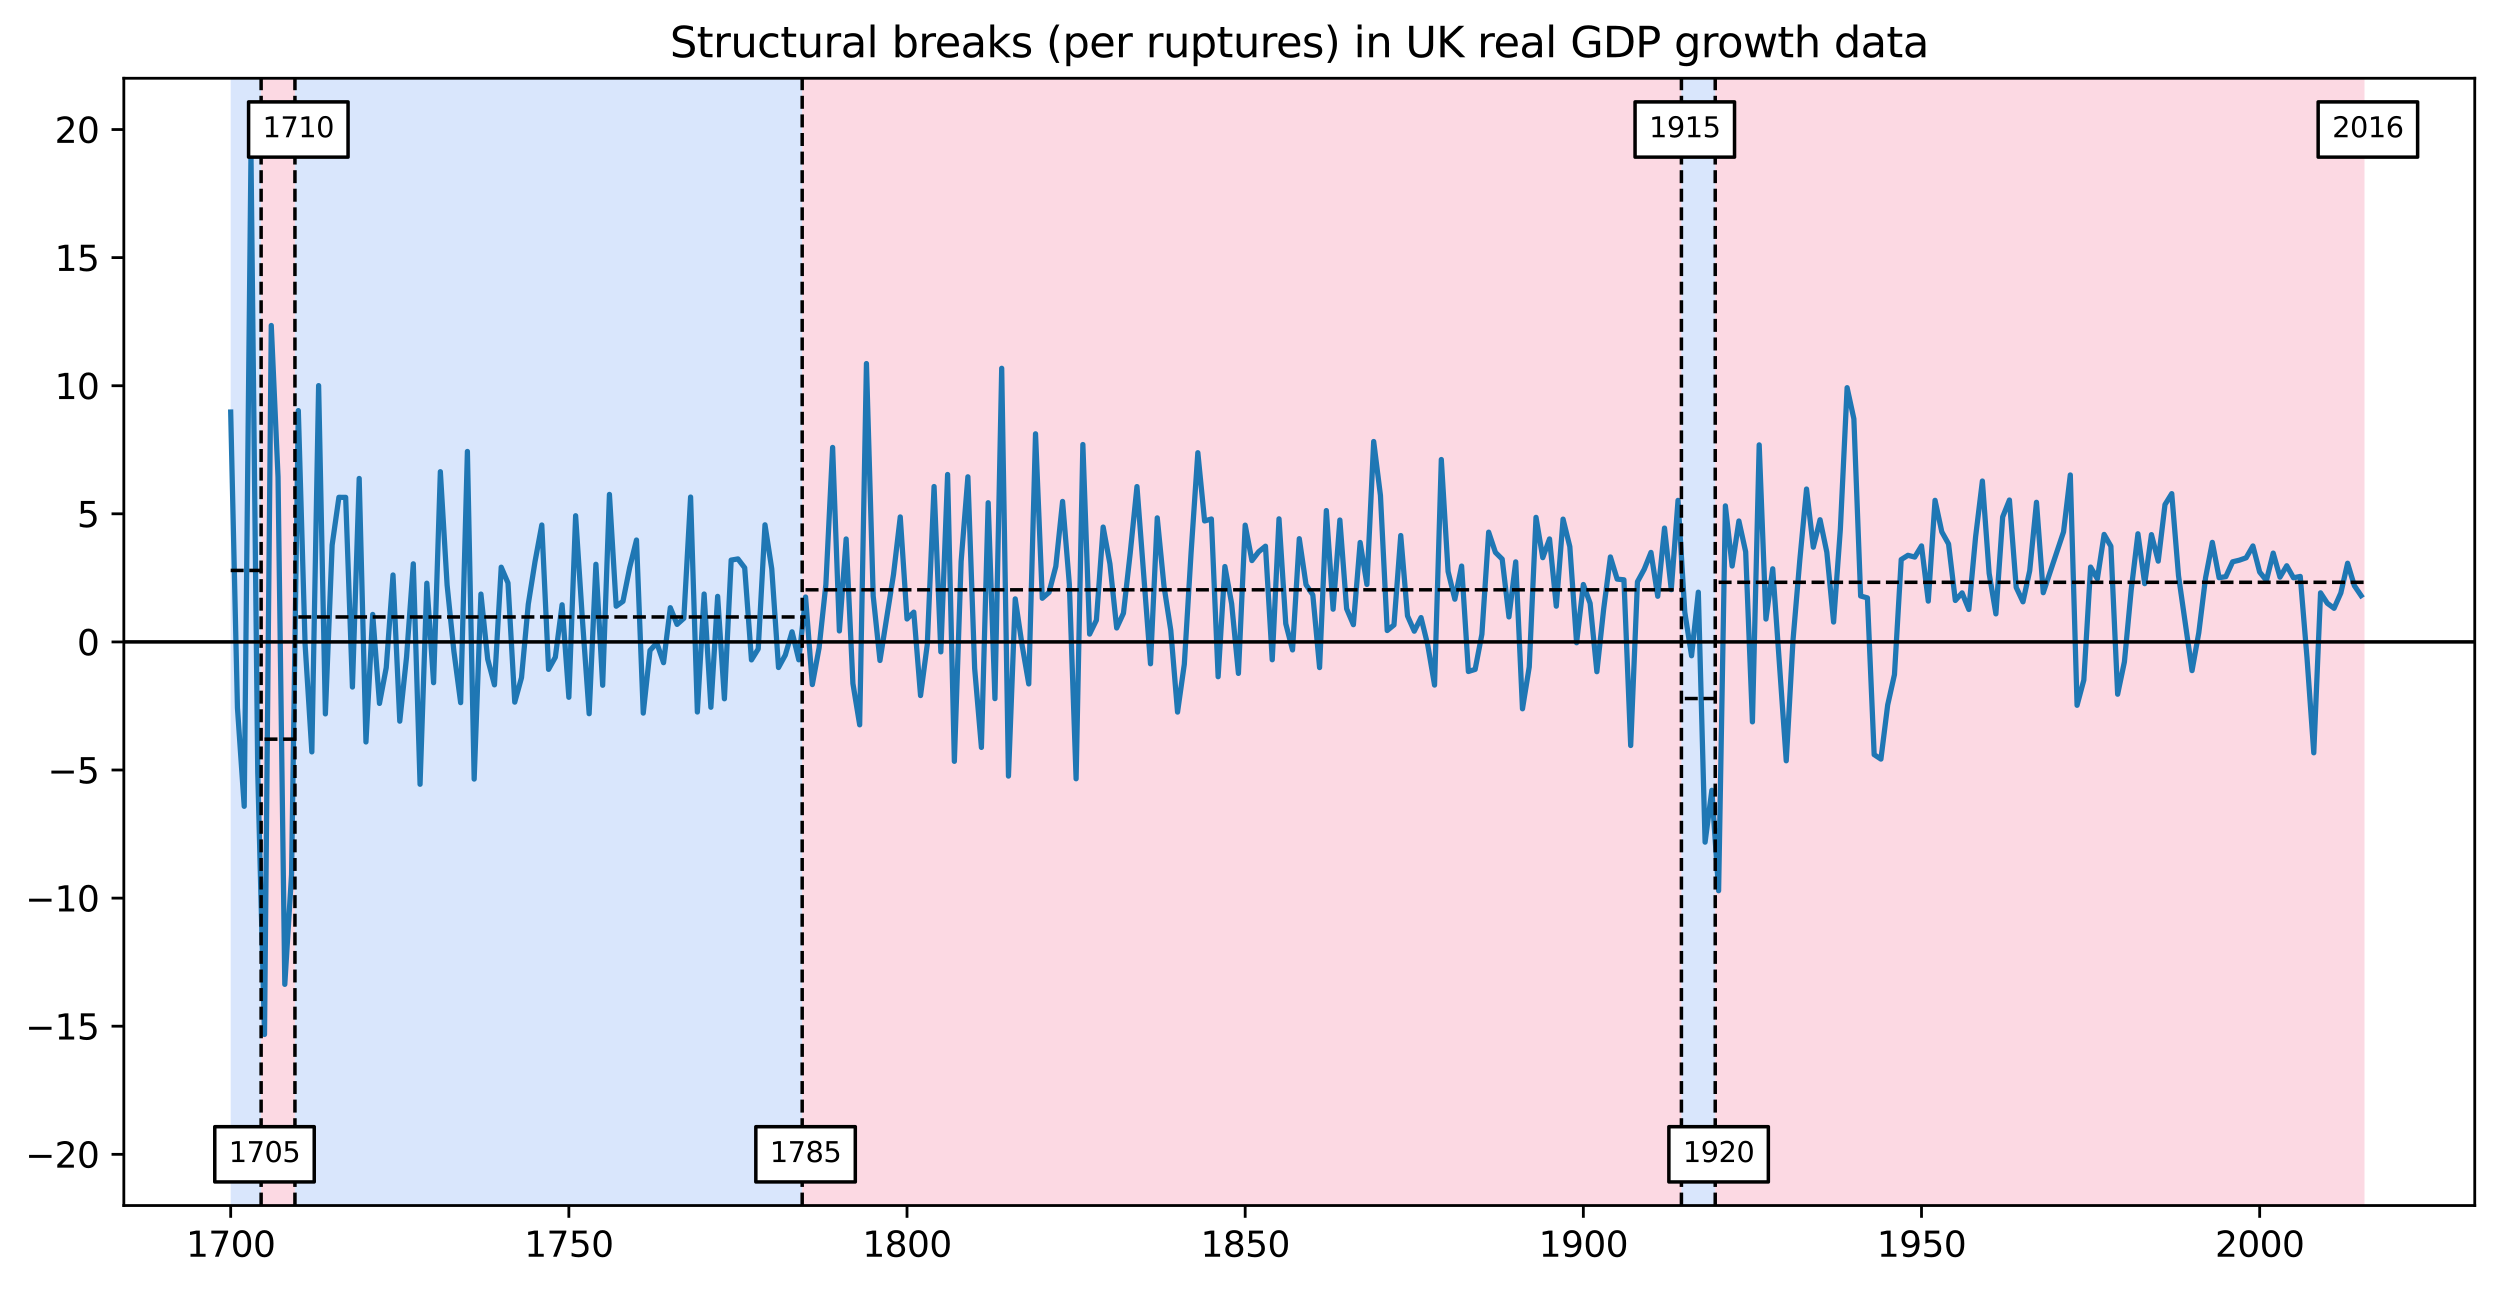 <?xml version="1.0" encoding="utf-8" standalone="no"?>
<!DOCTYPE svg PUBLIC "-//W3C//DTD SVG 1.1//EN"
  "http://www.w3.org/Graphics/SVG/1.1/DTD/svg11.dtd">
<svg xmlns:xlink="http://www.w3.org/1999/xlink" width="712.78pt" height="367.596pt" viewBox="0 0 712.78 367.596" xmlns="http://www.w3.org/2000/svg" version="1.1">
 <defs>
  <style type="text/css">*{stroke-linejoin: round; stroke-linecap: butt}</style>
 </defs>
 <g id="figure_1">
  <g id="patch_1">
   <path d="M -0 367.596 
L 712.78 367.596 
L 712.78 0 
L -0 0 
z
" style="fill: #ffffff"/>
  </g>
  <g id="axes_1">
   <g id="patch_2">
    <path d="M 35.305 343.718 
L 705.58 343.718 
L 705.58 22.318 
L 35.305 22.318 
z
" style="fill: #ffffff"/>
   </g>
   <g id="patch_3">
    <path d="M 65.772 343.718 
L 65.772 22.318 
L 74.449 22.318 
L 74.449 343.718 
z
" clip-path="url(#p23e0db3bfc)" style="fill: #4286f4; opacity: 0.2"/>
   </g>
   <g id="patch_4">
    <path d="M 74.449 343.718 
L 74.449 22.318 
L 84.091 22.318 
L 84.091 343.718 
z
" clip-path="url(#p23e0db3bfc)" style="fill: #f44174; opacity: 0.2"/>
   </g>
   <g id="patch_5">
    <path d="M 84.091 343.718 
L 84.091 22.318 
L 228.713 22.318 
L 228.713 343.718 
z
" clip-path="url(#p23e0db3bfc)" style="fill: #4286f4; opacity: 0.2"/>
   </g>
   <g id="patch_6">
    <path d="M 228.713 343.718 
L 228.713 22.318 
L 479.391 22.318 
L 479.391 343.718 
z
" clip-path="url(#p23e0db3bfc)" style="fill: #f44174; opacity: 0.2"/>
   </g>
   <g id="patch_7">
    <path d="M 479.391 343.718 
L 479.391 22.318 
L 489.032 22.318 
L 489.032 343.718 
z
" clip-path="url(#p23e0db3bfc)" style="fill: #4286f4; opacity: 0.2"/>
   </g>
   <g id="patch_8">
    <path d="M 489.032 343.718 
L 489.032 22.318 
L 674.148 22.318 
L 674.148 343.718 
z
" clip-path="url(#p23e0db3bfc)" style="fill: #f44174; opacity: 0.2"/>
   </g>
   <g id="matplotlib.axis_1">
    <g id="xtick_1">
     <g id="line2d_1">
      <defs>
       <path id="m0f96b159e5" d="M 0 0 
L 0 3.5 
" style="stroke: #000000; stroke-width: 0.8"/>
      </defs>
      <g>
       <use xlink:href="#m0f96b159e5" x="65.772" y="343.718" style="stroke: #000000; stroke-width: 0.8"/>
      </g>
     </g>
     <g id="text_1">
      <!-- 1700 -->
      <g transform="translate(53.047 358.317) scale(0.1 -0.1)">
       <defs>
        <path id="DejaVuSans-31" d="M 794 531 
L 1825 531 
L 1825 4091 
L 703 3866 
L 703 4441 
L 1819 4666 
L 2450 4666 
L 2450 531 
L 3481 531 
L 3481 0 
L 794 0 
L 794 531 
z
" transform="scale(0.016)"/>
        <path id="DejaVuSans-37" d="M 525 4666 
L 3525 4666 
L 3525 4397 
L 1831 0 
L 1172 0 
L 2766 4134 
L 525 4134 
L 525 4666 
z
" transform="scale(0.016)"/>
        <path id="DejaVuSans-30" d="M 2034 4250 
Q 1547 4250 1301 3770 
Q 1056 3291 1056 2328 
Q 1056 1369 1301 889 
Q 1547 409 2034 409 
Q 2525 409 2770 889 
Q 3016 1369 3016 2328 
Q 3016 3291 2770 3770 
Q 2525 4250 2034 4250 
z
M 2034 4750 
Q 2819 4750 3233 4129 
Q 3647 3509 3647 2328 
Q 3647 1150 3233 529 
Q 2819 -91 2034 -91 
Q 1250 -91 836 529 
Q 422 1150 422 2328 
Q 422 3509 836 4129 
Q 1250 4750 2034 4750 
z
" transform="scale(0.016)"/>
       </defs>
       <use xlink:href="#DejaVuSans-31"/>
       <use xlink:href="#DejaVuSans-37" x="63.623"/>
       <use xlink:href="#DejaVuSans-30" x="127.246"/>
       <use xlink:href="#DejaVuSans-30" x="190.869"/>
      </g>
     </g>
    </g>
    <g id="xtick_2">
     <g id="line2d_2">
      <g>
       <use xlink:href="#m0f96b159e5" x="162.186" y="343.718" style="stroke: #000000; stroke-width: 0.8"/>
      </g>
     </g>
     <g id="text_2">
      <!-- 1750 -->
      <g transform="translate(149.461 358.317) scale(0.1 -0.1)">
       <defs>
        <path id="DejaVuSans-35" d="M 691 4666 
L 3169 4666 
L 3169 4134 
L 1269 4134 
L 1269 2991 
Q 1406 3038 1543 3061 
Q 1681 3084 1819 3084 
Q 2600 3084 3056 2656 
Q 3513 2228 3513 1497 
Q 3513 744 3044 326 
Q 2575 -91 1722 -91 
Q 1428 -91 1123 -41 
Q 819 9 494 109 
L 494 744 
Q 775 591 1075 516 
Q 1375 441 1709 441 
Q 2250 441 2565 725 
Q 2881 1009 2881 1497 
Q 2881 1984 2565 2268 
Q 2250 2553 1709 2553 
Q 1456 2553 1204 2497 
Q 953 2441 691 2322 
L 691 4666 
z
" transform="scale(0.016)"/>
       </defs>
       <use xlink:href="#DejaVuSans-31"/>
       <use xlink:href="#DejaVuSans-37" x="63.623"/>
       <use xlink:href="#DejaVuSans-35" x="127.246"/>
       <use xlink:href="#DejaVuSans-30" x="190.869"/>
      </g>
     </g>
    </g>
    <g id="xtick_3">
     <g id="line2d_3">
      <g>
       <use xlink:href="#m0f96b159e5" x="258.601" y="343.718" style="stroke: #000000; stroke-width: 0.8"/>
      </g>
     </g>
     <g id="text_3">
      <!-- 1800 -->
      <g transform="translate(245.876 358.317) scale(0.1 -0.1)">
       <defs>
        <path id="DejaVuSans-38" d="M 2034 2216 
Q 1584 2216 1326 1975 
Q 1069 1734 1069 1313 
Q 1069 891 1326 650 
Q 1584 409 2034 409 
Q 2484 409 2743 651 
Q 3003 894 3003 1313 
Q 3003 1734 2745 1975 
Q 2488 2216 2034 2216 
z
M 1403 2484 
Q 997 2584 770 2862 
Q 544 3141 544 3541 
Q 544 4100 942 4425 
Q 1341 4750 2034 4750 
Q 2731 4750 3128 4425 
Q 3525 4100 3525 3541 
Q 3525 3141 3298 2862 
Q 3072 2584 2669 2484 
Q 3125 2378 3379 2068 
Q 3634 1759 3634 1313 
Q 3634 634 3220 271 
Q 2806 -91 2034 -91 
Q 1263 -91 848 271 
Q 434 634 434 1313 
Q 434 1759 690 2068 
Q 947 2378 1403 2484 
z
M 1172 3481 
Q 1172 3119 1398 2916 
Q 1625 2713 2034 2713 
Q 2441 2713 2670 2916 
Q 2900 3119 2900 3481 
Q 2900 3844 2670 4047 
Q 2441 4250 2034 4250 
Q 1625 4250 1398 4047 
Q 1172 3844 1172 3481 
z
" transform="scale(0.016)"/>
       </defs>
       <use xlink:href="#DejaVuSans-31"/>
       <use xlink:href="#DejaVuSans-38" x="63.623"/>
       <use xlink:href="#DejaVuSans-30" x="127.246"/>
       <use xlink:href="#DejaVuSans-30" x="190.869"/>
      </g>
     </g>
    </g>
    <g id="xtick_4">
     <g id="line2d_4">
      <g>
       <use xlink:href="#m0f96b159e5" x="355.016" y="343.718" style="stroke: #000000; stroke-width: 0.8"/>
      </g>
     </g>
     <g id="text_4">
      <!-- 1850 -->
      <g transform="translate(342.291 358.317) scale(0.1 -0.1)">
       <use xlink:href="#DejaVuSans-31"/>
       <use xlink:href="#DejaVuSans-38" x="63.623"/>
       <use xlink:href="#DejaVuSans-35" x="127.246"/>
       <use xlink:href="#DejaVuSans-30" x="190.869"/>
      </g>
     </g>
    </g>
    <g id="xtick_5">
     <g id="line2d_5">
      <g>
       <use xlink:href="#m0f96b159e5" x="451.431" y="343.718" style="stroke: #000000; stroke-width: 0.8"/>
      </g>
     </g>
     <g id="text_5">
      <!-- 1900 -->
      <g transform="translate(438.706 358.317) scale(0.1 -0.1)">
       <defs>
        <path id="DejaVuSans-39" d="M 703 97 
L 703 672 
Q 941 559 1184 500 
Q 1428 441 1663 441 
Q 2288 441 2617 861 
Q 2947 1281 2994 2138 
Q 2813 1869 2534 1725 
Q 2256 1581 1919 1581 
Q 1219 1581 811 2004 
Q 403 2428 403 3163 
Q 403 3881 828 4315 
Q 1253 4750 1959 4750 
Q 2769 4750 3195 4129 
Q 3622 3509 3622 2328 
Q 3622 1225 3098 567 
Q 2575 -91 1691 -91 
Q 1453 -91 1209 -44 
Q 966 3 703 97 
z
M 1959 2075 
Q 2384 2075 2632 2365 
Q 2881 2656 2881 3163 
Q 2881 3666 2632 3958 
Q 2384 4250 1959 4250 
Q 1534 4250 1286 3958 
Q 1038 3666 1038 3163 
Q 1038 2656 1286 2365 
Q 1534 2075 1959 2075 
z
" transform="scale(0.016)"/>
       </defs>
       <use xlink:href="#DejaVuSans-31"/>
       <use xlink:href="#DejaVuSans-39" x="63.623"/>
       <use xlink:href="#DejaVuSans-30" x="127.246"/>
       <use xlink:href="#DejaVuSans-30" x="190.869"/>
      </g>
     </g>
    </g>
    <g id="xtick_6">
     <g id="line2d_6">
      <g>
       <use xlink:href="#m0f96b159e5" x="547.845" y="343.718" style="stroke: #000000; stroke-width: 0.8"/>
      </g>
     </g>
     <g id="text_6">
      <!-- 1950 -->
      <g transform="translate(535.12 358.317) scale(0.1 -0.1)">
       <use xlink:href="#DejaVuSans-31"/>
       <use xlink:href="#DejaVuSans-39" x="63.623"/>
       <use xlink:href="#DejaVuSans-35" x="127.246"/>
       <use xlink:href="#DejaVuSans-30" x="190.869"/>
      </g>
     </g>
    </g>
    <g id="xtick_7">
     <g id="line2d_7">
      <g>
       <use xlink:href="#m0f96b159e5" x="644.26" y="343.718" style="stroke: #000000; stroke-width: 0.8"/>
      </g>
     </g>
     <g id="text_7">
      <!-- 2000 -->
      <g transform="translate(631.535 358.317) scale(0.1 -0.1)">
       <defs>
        <path id="DejaVuSans-32" d="M 1228 531 
L 3431 531 
L 3431 0 
L 469 0 
L 469 531 
Q 828 903 1448 1529 
Q 2069 2156 2228 2338 
Q 2531 2678 2651 2914 
Q 2772 3150 2772 3378 
Q 2772 3750 2511 3984 
Q 2250 4219 1831 4219 
Q 1534 4219 1204 4116 
Q 875 4013 500 3803 
L 500 4441 
Q 881 4594 1212 4672 
Q 1544 4750 1819 4750 
Q 2544 4750 2975 4387 
Q 3406 4025 3406 3419 
Q 3406 3131 3298 2873 
Q 3191 2616 2906 2266 
Q 2828 2175 2409 1742 
Q 1991 1309 1228 531 
z
" transform="scale(0.016)"/>
       </defs>
       <use xlink:href="#DejaVuSans-32"/>
       <use xlink:href="#DejaVuSans-30" x="63.623"/>
       <use xlink:href="#DejaVuSans-30" x="127.246"/>
       <use xlink:href="#DejaVuSans-30" x="190.869"/>
      </g>
     </g>
    </g>
   </g>
   <g id="matplotlib.axis_2">
    <g id="ytick_1">
     <g id="line2d_8">
      <defs>
       <path id="m47a2170d4c" d="M 0 0 
L -3.5 0 
" style="stroke: #000000; stroke-width: 0.8"/>
      </defs>
      <g>
       <use xlink:href="#m47a2170d4c" x="35.305" y="329.109" style="stroke: #000000; stroke-width: 0.8"/>
      </g>
     </g>
     <g id="text_8">
      <!-- −20 -->
      <g transform="translate(7.2 332.908) scale(0.1 -0.1)">
       <defs>
        <path id="DejaVuSans-2212" d="M 678 2272 
L 4684 2272 
L 4684 1741 
L 678 1741 
L 678 2272 
z
" transform="scale(0.016)"/>
       </defs>
       <use xlink:href="#DejaVuSans-2212"/>
       <use xlink:href="#DejaVuSans-32" x="83.789"/>
       <use xlink:href="#DejaVuSans-30" x="147.412"/>
      </g>
     </g>
    </g>
    <g id="ytick_2">
     <g id="line2d_9">
      <g>
       <use xlink:href="#m47a2170d4c" x="35.305" y="292.586" style="stroke: #000000; stroke-width: 0.8"/>
      </g>
     </g>
     <g id="text_9">
      <!-- −15 -->
      <g transform="translate(7.2 296.386) scale(0.1 -0.1)">
       <use xlink:href="#DejaVuSans-2212"/>
       <use xlink:href="#DejaVuSans-31" x="83.789"/>
       <use xlink:href="#DejaVuSans-35" x="147.412"/>
      </g>
     </g>
    </g>
    <g id="ytick_3">
     <g id="line2d_10">
      <g>
       <use xlink:href="#m47a2170d4c" x="35.305" y="256.064" style="stroke: #000000; stroke-width: 0.8"/>
      </g>
     </g>
     <g id="text_10">
      <!-- −10 -->
      <g transform="translate(7.2 259.863) scale(0.1 -0.1)">
       <use xlink:href="#DejaVuSans-2212"/>
       <use xlink:href="#DejaVuSans-31" x="83.789"/>
       <use xlink:href="#DejaVuSans-30" x="147.412"/>
      </g>
     </g>
    </g>
    <g id="ytick_4">
     <g id="line2d_11">
      <g>
       <use xlink:href="#m47a2170d4c" x="35.305" y="219.541" style="stroke: #000000; stroke-width: 0.8"/>
      </g>
     </g>
     <g id="text_11">
      <!-- −5 -->
      <g transform="translate(13.562 223.34) scale(0.1 -0.1)">
       <use xlink:href="#DejaVuSans-2212"/>
       <use xlink:href="#DejaVuSans-35" x="83.789"/>
      </g>
     </g>
    </g>
    <g id="ytick_5">
     <g id="line2d_12">
      <g>
       <use xlink:href="#m47a2170d4c" x="35.305" y="183.018" style="stroke: #000000; stroke-width: 0.8"/>
      </g>
     </g>
     <g id="text_12">
      <!-- 0 -->
      <g transform="translate(21.942 186.817) scale(0.1 -0.1)">
       <use xlink:href="#DejaVuSans-30"/>
      </g>
     </g>
    </g>
    <g id="ytick_6">
     <g id="line2d_13">
      <g>
       <use xlink:href="#m47a2170d4c" x="35.305" y="146.495" style="stroke: #000000; stroke-width: 0.8"/>
      </g>
     </g>
     <g id="text_13">
      <!-- 5 -->
      <g transform="translate(21.942 150.295) scale(0.1 -0.1)">
       <use xlink:href="#DejaVuSans-35"/>
      </g>
     </g>
    </g>
    <g id="ytick_7">
     <g id="line2d_14">
      <g>
       <use xlink:href="#m47a2170d4c" x="35.305" y="109.973" style="stroke: #000000; stroke-width: 0.8"/>
      </g>
     </g>
     <g id="text_14">
      <!-- 10 -->
      <g transform="translate(15.58 113.772) scale(0.1 -0.1)">
       <use xlink:href="#DejaVuSans-31"/>
       <use xlink:href="#DejaVuSans-30" x="63.623"/>
      </g>
     </g>
    </g>
    <g id="ytick_8">
     <g id="line2d_15">
      <g>
       <use xlink:href="#m47a2170d4c" x="35.305" y="73.45" style="stroke: #000000; stroke-width: 0.8"/>
      </g>
     </g>
     <g id="text_15">
      <!-- 15 -->
      <g transform="translate(15.58 77.249) scale(0.1 -0.1)">
       <use xlink:href="#DejaVuSans-31"/>
       <use xlink:href="#DejaVuSans-35" x="63.623"/>
      </g>
     </g>
    </g>
    <g id="ytick_9">
     <g id="line2d_16">
      <g>
       <use xlink:href="#m47a2170d4c" x="35.305" y="36.927" style="stroke: #000000; stroke-width: 0.8"/>
      </g>
     </g>
     <g id="text_16">
      <!-- 20 -->
      <g transform="translate(15.58 40.726) scale(0.1 -0.1)">
       <use xlink:href="#DejaVuSans-32"/>
       <use xlink:href="#DejaVuSans-30" x="63.623"/>
      </g>
     </g>
    </g>
   </g>
   <g id="line2d_17">
    <path d="M 65.772 117.478 
L 67.7 201.837 
L 69.628 229.883 
L 71.557 43.85 
L 73.485 220.137 
L 75.413 294.937 
L 77.341 92.805 
L 79.27 135.975 
L 81.198 280.648 
L 83.126 249.345 
L 85.055 117.071 
L 86.983 183.668 
L 88.911 214.372 
L 90.84 109.95 
L 92.768 203.535 
L 94.696 155.412 
L 96.624 141.791 
L 98.553 141.804 
L 100.481 195.88 
L 102.409 136.418 
L 104.338 211.541 
L 106.266 175.188 
L 108.194 200.554 
L 110.122 190.34 
L 112.051 163.936 
L 113.979 205.612 
L 115.907 187.394 
L 117.836 160.757 
L 119.764 223.599 
L 121.692 166.283 
L 123.621 194.641 
L 125.549 134.492 
L 127.477 166.827 
L 129.405 185.668 
L 131.334 200.334 
L 133.262 128.72 
L 135.19 222.121 
L 137.119 169.385 
L 139.047 187.927 
L 140.975 195.256 
L 142.903 161.715 
L 144.832 166.215 
L 146.76 200.183 
L 148.688 193.204 
L 150.617 172.275 
L 152.545 160.099 
L 154.473 149.685 
L 156.402 190.839 
L 158.33 187.38 
L 160.258 172.432 
L 162.186 198.806 
L 164.115 147.043 
L 166.043 176.54 
L 167.971 203.483 
L 169.9 160.89 
L 171.828 195.373 
L 173.756 140.967 
L 175.684 172.839 
L 177.613 171.446 
L 179.541 161.793 
L 181.469 153.972 
L 183.398 203.31 
L 185.326 185.452 
L 187.254 183.3 
L 189.183 188.937 
L 191.111 173.263 
L 193.039 178.018 
L 194.967 176.288 
L 196.896 141.719 
L 198.824 202.998 
L 200.752 169.369 
L 202.681 201.645 
L 204.609 170.035 
L 206.537 199.23 
L 208.465 159.689 
L 210.394 159.357 
L 212.322 161.886 
L 214.25 188.142 
L 216.179 185.016 
L 218.107 149.634 
L 220.035 162.187 
L 221.964 190.313 
L 223.892 186.781 
L 225.82 180.142 
L 227.748 188.119 
L 229.677 170.215 
L 231.605 195.174 
L 233.533 184.716 
L 235.462 166.67 
L 237.39 127.574 
L 239.318 179.887 
L 241.246 153.671 
L 243.175 194.869 
L 245.103 206.655 
L 247.031 103.658 
L 248.96 169.929 
L 250.888 188.309 
L 254.745 163.822 
L 256.673 147.385 
L 258.601 176.479 
L 260.529 174.533 
L 262.458 198.307 
L 264.386 183.673 
L 266.314 138.717 
L 268.243 185.853 
L 270.171 135.283 
L 272.099 217.06 
L 274.027 160.074 
L 275.956 135.946 
L 277.884 190.574 
L 279.812 213.097 
L 281.741 143.338 
L 283.669 199.184 
L 285.597 105.011 
L 287.526 221.269 
L 289.454 170.754 
L 291.382 183.745 
L 293.31 194.995 
L 295.239 123.687 
L 297.167 170.571 
L 299.095 168.896 
L 301.024 161.49 
L 302.952 142.967 
L 304.88 166.534 
L 306.808 222.031 
L 308.737 126.741 
L 310.665 180.784 
L 312.593 176.821 
L 314.522 150.278 
L 316.45 160.743 
L 318.378 179.041 
L 320.307 174.841 
L 322.235 157.723 
L 324.163 138.733 
L 328.02 189.248 
L 329.948 147.657 
L 331.876 167.18 
L 333.805 179.733 
L 335.733 203.02 
L 337.661 189.383 
L 339.589 157.608 
L 341.518 129.077 
L 343.446 148.527 
L 345.374 147.974 
L 347.303 192.94 
L 349.231 161.53 
L 351.159 172.135 
L 353.088 191.995 
L 355.016 149.727 
L 356.944 159.824 
L 358.872 157.303 
L 360.801 155.731 
L 362.729 188.104 
L 364.657 147.929 
L 366.586 177.817 
L 368.514 185.299 
L 370.442 153.59 
L 372.37 166.723 
L 374.299 169.609 
L 376.227 190.332 
L 378.155 145.57 
L 380.084 173.684 
L 382.012 148.269 
L 383.94 173.562 
L 385.869 178.101 
L 387.797 154.672 
L 389.725 166.63 
L 391.653 125.883 
L 393.582 141.257 
L 395.51 179.769 
L 397.438 178.179 
L 399.367 152.685 
L 401.295 175.583 
L 403.223 179.957 
L 405.151 176.085 
L 407.08 183.955 
L 409.008 195.32 
L 410.936 131.014 
L 412.865 162.936 
L 414.793 170.841 
L 416.721 161.397 
L 418.65 191.45 
L 420.578 190.853 
L 422.506 180.821 
L 424.434 151.726 
L 426.363 157.492 
L 428.291 159.411 
L 430.219 175.89 
L 432.148 160.199 
L 434.076 202.083 
L 436.004 190.147 
L 437.932 147.51 
L 439.861 158.993 
L 441.789 153.661 
L 443.717 172.826 
L 445.646 148.015 
L 447.574 155.847 
L 449.502 183.256 
L 451.431 166.652 
L 453.359 172.009 
L 455.287 191.505 
L 457.215 173.739 
L 459.144 158.796 
L 461.072 165.109 
L 463 165.309 
L 464.929 212.549 
L 466.857 165.859 
L 468.785 162.312 
L 470.713 157.505 
L 472.642 170.001 
L 474.57 150.569 
L 476.498 168.117 
L 478.427 142.668 
L 480.355 174.549 
L 482.283 186.963 
L 484.212 168.843 
L 486.14 240.103 
L 488.068 225.331 
L 489.996 253.952 
L 491.925 144.237 
L 493.853 161.38 
L 495.781 148.542 
L 497.71 157.314 
L 499.638 205.807 
L 501.566 126.844 
L 503.494 176.495 
L 505.423 162.177 
L 509.279 216.905 
L 511.208 182.517 
L 513.136 159.789 
L 515.064 139.434 
L 516.993 156.005 
L 518.921 148.187 
L 520.849 157.454 
L 522.777 177.349 
L 524.706 150.874 
L 526.634 110.537 
L 528.562 119.414 
L 530.491 169.921 
L 532.419 170.468 
L 534.347 215.16 
L 536.275 216.422 
L 538.204 200.976 
L 540.132 192.341 
L 542.06 159.531 
L 543.989 158.322 
L 545.917 158.831 
L 547.845 155.649 
L 549.774 171.384 
L 551.702 142.654 
L 553.63 151.632 
L 555.558 155.093 
L 557.487 171.196 
L 559.415 169.037 
L 561.343 173.767 
L 563.272 153.012 
L 565.2 137.152 
L 567.128 163.472 
L 569.056 175.02 
L 570.985 147.387 
L 572.913 142.566 
L 574.841 167.468 
L 576.77 171.583 
L 578.698 162.699 
L 580.626 143.215 
L 582.555 168.981 
L 588.339 151.649 
L 590.268 135.421 
L 592.196 201.08 
L 594.124 193.89 
L 596.053 161.676 
L 597.981 165.025 
L 599.909 152.374 
L 601.837 155.732 
L 603.766 197.928 
L 605.694 188.708 
L 607.622 168.295 
L 609.551 152.189 
L 611.479 166.403 
L 613.407 152.432 
L 615.336 159.985 
L 617.264 143.87 
L 619.192 140.744 
L 621.12 164.151 
L 624.977 191.192 
L 626.905 180.389 
L 628.834 164.706 
L 630.762 154.639 
L 632.69 164.71 
L 634.618 164.401 
L 636.547 160.175 
L 638.475 159.711 
L 640.403 159.035 
L 642.332 155.663 
L 644.26 163.105 
L 646.188 165.507 
L 648.117 157.699 
L 650.045 164.553 
L 651.973 161.308 
L 653.901 164.735 
L 655.83 164.349 
L 657.758 187.6 
L 659.686 214.63 
L 661.615 169.029 
L 663.543 171.995 
L 665.471 173.427 
L 667.399 169.059 
L 669.328 160.59 
L 671.256 166.99 
L 673.184 169.826 
L 673.184 169.826 
" clip-path="url(#p23e0db3bfc)" style="fill: none; stroke: #1f77b4; stroke-width: 1.5; stroke-linecap: square"/>
   </g>
   <g id="line2d_18">
    <path d="M 74.449 343.718 
L 74.449 22.318 
" clip-path="url(#p23e0db3bfc)" style="fill: none; stroke-dasharray: 3.7,1.6; stroke-dashoffset: 0; stroke: #000000"/>
   </g>
   <g id="line2d_19">
    <path d="M 84.091 343.718 
L 84.091 22.318 
" clip-path="url(#p23e0db3bfc)" style="fill: none; stroke-dasharray: 3.7,1.6; stroke-dashoffset: 0; stroke: #000000"/>
   </g>
   <g id="line2d_20">
    <path d="M 228.713 343.718 
L 228.713 22.318 
" clip-path="url(#p23e0db3bfc)" style="fill: none; stroke-dasharray: 3.7,1.6; stroke-dashoffset: 0; stroke: #000000"/>
   </g>
   <g id="line2d_21">
    <path d="M 479.391 343.718 
L 479.391 22.318 
" clip-path="url(#p23e0db3bfc)" style="fill: none; stroke-dasharray: 3.7,1.6; stroke-dashoffset: 0; stroke: #000000"/>
   </g>
   <g id="line2d_22">
    <path d="M 489.032 343.718 
L 489.032 22.318 
" clip-path="url(#p23e0db3bfc)" style="fill: none; stroke-dasharray: 3.7,1.6; stroke-dashoffset: 0; stroke: #000000"/>
   </g>
   <g id="line2d_23">
    <path d="M 35.305 183.018 
L 705.58 183.018 
" clip-path="url(#p23e0db3bfc)" style="fill: none; stroke: #000000; stroke-linecap: square"/>
   </g>
   <g id="LineCollection_1">
    <path d="M 65.772 162.637 
L 75.413 162.637 
" clip-path="url(#p23e0db3bfc)" style="fill: none; stroke-dasharray: 3.7,1.6; stroke-dashoffset: 0; stroke: #000000"/>
   </g>
   <g id="LineCollection_2">
    <path d="M 75.413 210.742 
L 85.055 210.742 
" clip-path="url(#p23e0db3bfc)" style="fill: none; stroke-dasharray: 3.7,1.6; stroke-dashoffset: 0; stroke: #000000"/>
   </g>
   <g id="LineCollection_3">
    <path d="M 85.055 175.9 
L 229.677 175.9 
" clip-path="url(#p23e0db3bfc)" style="fill: none; stroke-dasharray: 3.7,1.6; stroke-dashoffset: 0; stroke: #000000"/>
   </g>
   <g id="LineCollection_4">
    <path d="M 229.677 168.156 
L 480.355 168.156 
" clip-path="url(#p23e0db3bfc)" style="fill: none; stroke-dasharray: 3.7,1.6; stroke-dashoffset: 0; stroke: #000000"/>
   </g>
   <g id="LineCollection_5">
    <path d="M 480.355 199.158 
L 489.996 199.158 
" clip-path="url(#p23e0db3bfc)" style="fill: none; stroke-dasharray: 3.7,1.6; stroke-dashoffset: 0; stroke: #000000"/>
   </g>
   <g id="LineCollection_6">
    <path d="M 489.996 166.022 
L 675.113 166.022 
" clip-path="url(#p23e0db3bfc)" style="fill: none; stroke-dasharray: 3.7,1.6; stroke-dashoffset: 0; stroke: #000000"/>
   </g>
   <g id="patch_9">
    <path d="M 35.305 343.718 
L 35.305 22.318 
" style="fill: none; stroke: #000000; stroke-width: 0.8; stroke-linejoin: miter; stroke-linecap: square"/>
   </g>
   <g id="patch_10">
    <path d="M 705.58 343.718 
L 705.58 22.318 
" style="fill: none; stroke: #000000; stroke-width: 0.8; stroke-linejoin: miter; stroke-linecap: square"/>
   </g>
   <g id="patch_11">
    <path d="M 35.305 343.718 
L 705.58 343.718 
" style="fill: none; stroke: #000000; stroke-width: 0.8; stroke-linejoin: miter; stroke-linecap: square"/>
   </g>
   <g id="patch_12">
    <path d="M 35.305 22.318 
L 705.58 22.318 
" style="fill: none; stroke: #000000; stroke-width: 0.8; stroke-linejoin: miter; stroke-linecap: square"/>
   </g>
   <g id="text_17">
    <g id="patch_13">
     <path d="M 61.233 336.98 
L 89.593 336.98 
L 89.593 321.238 
L 61.233 321.238 
z
" style="fill: #ffffff; stroke: #000000; stroke-linejoin: miter"/>
    </g>
    <!-- 1705 -->
    <g transform="translate(65.233 331.317) scale(0.08 -0.08)">
     <use xlink:href="#DejaVuSans-31"/>
     <use xlink:href="#DejaVuSans-37" x="63.623"/>
     <use xlink:href="#DejaVuSans-30" x="127.246"/>
     <use xlink:href="#DejaVuSans-35" x="190.869"/>
    </g>
   </g>
   <g id="text_18">
    <g id="patch_14">
     <path d="M 70.875 44.798 
L 99.235 44.798 
L 99.235 29.056 
L 70.875 29.056 
z
" style="fill: #ffffff; stroke: #000000; stroke-linejoin: miter"/>
    </g>
    <!-- 1710 -->
    <g transform="translate(74.875 39.135) scale(0.08 -0.08)">
     <use xlink:href="#DejaVuSans-31"/>
     <use xlink:href="#DejaVuSans-37" x="63.623"/>
     <use xlink:href="#DejaVuSans-31" x="127.246"/>
     <use xlink:href="#DejaVuSans-30" x="190.869"/>
    </g>
   </g>
   <g id="text_19">
    <g id="patch_15">
     <path d="M 215.497 336.98 
L 243.857 336.98 
L 243.857 321.238 
L 215.497 321.238 
z
" style="fill: #ffffff; stroke: #000000; stroke-linejoin: miter"/>
    </g>
    <!-- 1785 -->
    <g transform="translate(219.497 331.317) scale(0.08 -0.08)">
     <use xlink:href="#DejaVuSans-31"/>
     <use xlink:href="#DejaVuSans-37" x="63.623"/>
     <use xlink:href="#DejaVuSans-38" x="127.246"/>
     <use xlink:href="#DejaVuSans-35" x="190.869"/>
    </g>
   </g>
   <g id="text_20">
    <g id="patch_16">
     <path d="M 466.175 44.798 
L 494.535 44.798 
L 494.535 29.056 
L 466.175 29.056 
z
" style="fill: #ffffff; stroke: #000000; stroke-linejoin: miter"/>
    </g>
    <!-- 1915 -->
    <g transform="translate(470.175 39.135) scale(0.08 -0.08)">
     <use xlink:href="#DejaVuSans-31"/>
     <use xlink:href="#DejaVuSans-39" x="63.623"/>
     <use xlink:href="#DejaVuSans-31" x="127.246"/>
     <use xlink:href="#DejaVuSans-35" x="190.869"/>
    </g>
   </g>
   <g id="text_21">
    <g id="patch_17">
     <path d="M 475.816 336.98 
L 504.176 336.98 
L 504.176 321.238 
L 475.816 321.238 
z
" style="fill: #ffffff; stroke: #000000; stroke-linejoin: miter"/>
    </g>
    <!-- 1920 -->
    <g transform="translate(479.816 331.317) scale(0.08 -0.08)">
     <use xlink:href="#DejaVuSans-31"/>
     <use xlink:href="#DejaVuSans-39" x="63.623"/>
     <use xlink:href="#DejaVuSans-32" x="127.246"/>
     <use xlink:href="#DejaVuSans-30" x="190.869"/>
    </g>
   </g>
   <g id="text_22">
    <g id="patch_18">
     <path d="M 660.933 44.798 
L 689.293 44.798 
L 689.293 29.056 
L 660.933 29.056 
z
" style="fill: #ffffff; stroke: #000000; stroke-linejoin: miter"/>
    </g>
    <!-- 2016 -->
    <g transform="translate(664.933 39.135) scale(0.08 -0.08)">
     <defs>
      <path id="DejaVuSans-36" d="M 2113 2584 
Q 1688 2584 1439 2293 
Q 1191 2003 1191 1497 
Q 1191 994 1439 701 
Q 1688 409 2113 409 
Q 2538 409 2786 701 
Q 3034 994 3034 1497 
Q 3034 2003 2786 2293 
Q 2538 2584 2113 2584 
z
M 3366 4563 
L 3366 3988 
Q 3128 4100 2886 4159 
Q 2644 4219 2406 4219 
Q 1781 4219 1451 3797 
Q 1122 3375 1075 2522 
Q 1259 2794 1537 2939 
Q 1816 3084 2150 3084 
Q 2853 3084 3261 2657 
Q 3669 2231 3669 1497 
Q 3669 778 3244 343 
Q 2819 -91 2113 -91 
Q 1303 -91 875 529 
Q 447 1150 447 2328 
Q 447 3434 972 4092 
Q 1497 4750 2381 4750 
Q 2619 4750 2861 4703 
Q 3103 4656 3366 4563 
z
" transform="scale(0.016)"/>
     </defs>
     <use xlink:href="#DejaVuSans-32"/>
     <use xlink:href="#DejaVuSans-30" x="63.623"/>
     <use xlink:href="#DejaVuSans-31" x="127.246"/>
     <use xlink:href="#DejaVuSans-36" x="190.869"/>
    </g>
   </g>
   <g id="text_23">
    <!-- Structural breaks (per ruptures) in UK real GDP growth data -->
    <g transform="translate(191.007 16.318) scale(0.12 -0.12)">
     <defs>
      <path id="DejaVuSans-53" d="M 3425 4513 
L 3425 3897 
Q 3066 4069 2747 4153 
Q 2428 4238 2131 4238 
Q 1616 4238 1336 4038 
Q 1056 3838 1056 3469 
Q 1056 3159 1242 3001 
Q 1428 2844 1947 2747 
L 2328 2669 
Q 3034 2534 3370 2195 
Q 3706 1856 3706 1288 
Q 3706 609 3251 259 
Q 2797 -91 1919 -91 
Q 1588 -91 1214 -16 
Q 841 59 441 206 
L 441 856 
Q 825 641 1194 531 
Q 1563 422 1919 422 
Q 2459 422 2753 634 
Q 3047 847 3047 1241 
Q 3047 1584 2836 1778 
Q 2625 1972 2144 2069 
L 1759 2144 
Q 1053 2284 737 2584 
Q 422 2884 422 3419 
Q 422 4038 858 4394 
Q 1294 4750 2059 4750 
Q 2388 4750 2728 4690 
Q 3069 4631 3425 4513 
z
" transform="scale(0.016)"/>
      <path id="DejaVuSans-74" d="M 1172 4494 
L 1172 3500 
L 2356 3500 
L 2356 3053 
L 1172 3053 
L 1172 1153 
Q 1172 725 1289 603 
Q 1406 481 1766 481 
L 2356 481 
L 2356 0 
L 1766 0 
Q 1100 0 847 248 
Q 594 497 594 1153 
L 594 3053 
L 172 3053 
L 172 3500 
L 594 3500 
L 594 4494 
L 1172 4494 
z
" transform="scale(0.016)"/>
      <path id="DejaVuSans-72" d="M 2631 2963 
Q 2534 3019 2420 3045 
Q 2306 3072 2169 3072 
Q 1681 3072 1420 2755 
Q 1159 2438 1159 1844 
L 1159 0 
L 581 0 
L 581 3500 
L 1159 3500 
L 1159 2956 
Q 1341 3275 1631 3429 
Q 1922 3584 2338 3584 
Q 2397 3584 2469 3576 
Q 2541 3569 2628 3553 
L 2631 2963 
z
" transform="scale(0.016)"/>
      <path id="DejaVuSans-75" d="M 544 1381 
L 544 3500 
L 1119 3500 
L 1119 1403 
Q 1119 906 1312 657 
Q 1506 409 1894 409 
Q 2359 409 2629 706 
Q 2900 1003 2900 1516 
L 2900 3500 
L 3475 3500 
L 3475 0 
L 2900 0 
L 2900 538 
Q 2691 219 2414 64 
Q 2138 -91 1772 -91 
Q 1169 -91 856 284 
Q 544 659 544 1381 
z
M 1991 3584 
L 1991 3584 
z
" transform="scale(0.016)"/>
      <path id="DejaVuSans-63" d="M 3122 3366 
L 3122 2828 
Q 2878 2963 2633 3030 
Q 2388 3097 2138 3097 
Q 1578 3097 1268 2742 
Q 959 2388 959 1747 
Q 959 1106 1268 751 
Q 1578 397 2138 397 
Q 2388 397 2633 464 
Q 2878 531 3122 666 
L 3122 134 
Q 2881 22 2623 -34 
Q 2366 -91 2075 -91 
Q 1284 -91 818 406 
Q 353 903 353 1747 
Q 353 2603 823 3093 
Q 1294 3584 2113 3584 
Q 2378 3584 2631 3529 
Q 2884 3475 3122 3366 
z
" transform="scale(0.016)"/>
      <path id="DejaVuSans-61" d="M 2194 1759 
Q 1497 1759 1228 1600 
Q 959 1441 959 1056 
Q 959 750 1161 570 
Q 1363 391 1709 391 
Q 2188 391 2477 730 
Q 2766 1069 2766 1631 
L 2766 1759 
L 2194 1759 
z
M 3341 1997 
L 3341 0 
L 2766 0 
L 2766 531 
Q 2569 213 2275 61 
Q 1981 -91 1556 -91 
Q 1019 -91 701 211 
Q 384 513 384 1019 
Q 384 1609 779 1909 
Q 1175 2209 1959 2209 
L 2766 2209 
L 2766 2266 
Q 2766 2663 2505 2880 
Q 2244 3097 1772 3097 
Q 1472 3097 1187 3025 
Q 903 2953 641 2809 
L 641 3341 
Q 956 3463 1253 3523 
Q 1550 3584 1831 3584 
Q 2591 3584 2966 3190 
Q 3341 2797 3341 1997 
z
" transform="scale(0.016)"/>
      <path id="DejaVuSans-6c" d="M 603 4863 
L 1178 4863 
L 1178 0 
L 603 0 
L 603 4863 
z
" transform="scale(0.016)"/>
      <path id="DejaVuSans-20" transform="scale(0.016)"/>
      <path id="DejaVuSans-62" d="M 3116 1747 
Q 3116 2381 2855 2742 
Q 2594 3103 2138 3103 
Q 1681 3103 1420 2742 
Q 1159 2381 1159 1747 
Q 1159 1113 1420 752 
Q 1681 391 2138 391 
Q 2594 391 2855 752 
Q 3116 1113 3116 1747 
z
M 1159 2969 
Q 1341 3281 1617 3432 
Q 1894 3584 2278 3584 
Q 2916 3584 3314 3078 
Q 3713 2572 3713 1747 
Q 3713 922 3314 415 
Q 2916 -91 2278 -91 
Q 1894 -91 1617 61 
Q 1341 213 1159 525 
L 1159 0 
L 581 0 
L 581 4863 
L 1159 4863 
L 1159 2969 
z
" transform="scale(0.016)"/>
      <path id="DejaVuSans-65" d="M 3597 1894 
L 3597 1613 
L 953 1613 
Q 991 1019 1311 708 
Q 1631 397 2203 397 
Q 2534 397 2845 478 
Q 3156 559 3463 722 
L 3463 178 
Q 3153 47 2828 -22 
Q 2503 -91 2169 -91 
Q 1331 -91 842 396 
Q 353 884 353 1716 
Q 353 2575 817 3079 
Q 1281 3584 2069 3584 
Q 2775 3584 3186 3129 
Q 3597 2675 3597 1894 
z
M 3022 2063 
Q 3016 2534 2758 2815 
Q 2500 3097 2075 3097 
Q 1594 3097 1305 2825 
Q 1016 2553 972 2059 
L 3022 2063 
z
" transform="scale(0.016)"/>
      <path id="DejaVuSans-6b" d="M 581 4863 
L 1159 4863 
L 1159 1991 
L 2875 3500 
L 3609 3500 
L 1753 1863 
L 3688 0 
L 2938 0 
L 1159 1709 
L 1159 0 
L 581 0 
L 581 4863 
z
" transform="scale(0.016)"/>
      <path id="DejaVuSans-73" d="M 2834 3397 
L 2834 2853 
Q 2591 2978 2328 3040 
Q 2066 3103 1784 3103 
Q 1356 3103 1142 2972 
Q 928 2841 928 2578 
Q 928 2378 1081 2264 
Q 1234 2150 1697 2047 
L 1894 2003 
Q 2506 1872 2764 1633 
Q 3022 1394 3022 966 
Q 3022 478 2636 193 
Q 2250 -91 1575 -91 
Q 1294 -91 989 -36 
Q 684 19 347 128 
L 347 722 
Q 666 556 975 473 
Q 1284 391 1588 391 
Q 1994 391 2212 530 
Q 2431 669 2431 922 
Q 2431 1156 2273 1281 
Q 2116 1406 1581 1522 
L 1381 1569 
Q 847 1681 609 1914 
Q 372 2147 372 2553 
Q 372 3047 722 3315 
Q 1072 3584 1716 3584 
Q 2034 3584 2315 3537 
Q 2597 3491 2834 3397 
z
" transform="scale(0.016)"/>
      <path id="DejaVuSans-28" d="M 1984 4856 
Q 1566 4138 1362 3434 
Q 1159 2731 1159 2009 
Q 1159 1288 1364 580 
Q 1569 -128 1984 -844 
L 1484 -844 
Q 1016 -109 783 600 
Q 550 1309 550 2009 
Q 550 2706 781 3412 
Q 1013 4119 1484 4856 
L 1984 4856 
z
" transform="scale(0.016)"/>
      <path id="DejaVuSans-70" d="M 1159 525 
L 1159 -1331 
L 581 -1331 
L 581 3500 
L 1159 3500 
L 1159 2969 
Q 1341 3281 1617 3432 
Q 1894 3584 2278 3584 
Q 2916 3584 3314 3078 
Q 3713 2572 3713 1747 
Q 3713 922 3314 415 
Q 2916 -91 2278 -91 
Q 1894 -91 1617 61 
Q 1341 213 1159 525 
z
M 3116 1747 
Q 3116 2381 2855 2742 
Q 2594 3103 2138 3103 
Q 1681 3103 1420 2742 
Q 1159 2381 1159 1747 
Q 1159 1113 1420 752 
Q 1681 391 2138 391 
Q 2594 391 2855 752 
Q 3116 1113 3116 1747 
z
" transform="scale(0.016)"/>
      <path id="DejaVuSans-29" d="M 513 4856 
L 1013 4856 
Q 1481 4119 1714 3412 
Q 1947 2706 1947 2009 
Q 1947 1309 1714 600 
Q 1481 -109 1013 -844 
L 513 -844 
Q 928 -128 1133 580 
Q 1338 1288 1338 2009 
Q 1338 2731 1133 3434 
Q 928 4138 513 4856 
z
" transform="scale(0.016)"/>
      <path id="DejaVuSans-69" d="M 603 3500 
L 1178 3500 
L 1178 0 
L 603 0 
L 603 3500 
z
M 603 4863 
L 1178 4863 
L 1178 4134 
L 603 4134 
L 603 4863 
z
" transform="scale(0.016)"/>
      <path id="DejaVuSans-6e" d="M 3513 2113 
L 3513 0 
L 2938 0 
L 2938 2094 
Q 2938 2591 2744 2837 
Q 2550 3084 2163 3084 
Q 1697 3084 1428 2787 
Q 1159 2491 1159 1978 
L 1159 0 
L 581 0 
L 581 3500 
L 1159 3500 
L 1159 2956 
Q 1366 3272 1645 3428 
Q 1925 3584 2291 3584 
Q 2894 3584 3203 3211 
Q 3513 2838 3513 2113 
z
" transform="scale(0.016)"/>
      <path id="DejaVuSans-55" d="M 556 4666 
L 1191 4666 
L 1191 1831 
Q 1191 1081 1462 751 
Q 1734 422 2344 422 
Q 2950 422 3222 751 
Q 3494 1081 3494 1831 
L 3494 4666 
L 4128 4666 
L 4128 1753 
Q 4128 841 3676 375 
Q 3225 -91 2344 -91 
Q 1459 -91 1007 375 
Q 556 841 556 1753 
L 556 4666 
z
" transform="scale(0.016)"/>
      <path id="DejaVuSans-4b" d="M 628 4666 
L 1259 4666 
L 1259 2694 
L 3353 4666 
L 4166 4666 
L 1850 2491 
L 4331 0 
L 3500 0 
L 1259 2247 
L 1259 0 
L 628 0 
L 628 4666 
z
" transform="scale(0.016)"/>
      <path id="DejaVuSans-47" d="M 3809 666 
L 3809 1919 
L 2778 1919 
L 2778 2438 
L 4434 2438 
L 4434 434 
Q 4069 175 3628 42 
Q 3188 -91 2688 -91 
Q 1594 -91 976 548 
Q 359 1188 359 2328 
Q 359 3472 976 4111 
Q 1594 4750 2688 4750 
Q 3144 4750 3555 4637 
Q 3966 4525 4313 4306 
L 4313 3634 
Q 3963 3931 3569 4081 
Q 3175 4231 2741 4231 
Q 1884 4231 1454 3753 
Q 1025 3275 1025 2328 
Q 1025 1384 1454 906 
Q 1884 428 2741 428 
Q 3075 428 3337 486 
Q 3600 544 3809 666 
z
" transform="scale(0.016)"/>
      <path id="DejaVuSans-44" d="M 1259 4147 
L 1259 519 
L 2022 519 
Q 2988 519 3436 956 
Q 3884 1394 3884 2338 
Q 3884 3275 3436 3711 
Q 2988 4147 2022 4147 
L 1259 4147 
z
M 628 4666 
L 1925 4666 
Q 3281 4666 3915 4102 
Q 4550 3538 4550 2338 
Q 4550 1131 3912 565 
Q 3275 0 1925 0 
L 628 0 
L 628 4666 
z
" transform="scale(0.016)"/>
      <path id="DejaVuSans-50" d="M 1259 4147 
L 1259 2394 
L 2053 2394 
Q 2494 2394 2734 2622 
Q 2975 2850 2975 3272 
Q 2975 3691 2734 3919 
Q 2494 4147 2053 4147 
L 1259 4147 
z
M 628 4666 
L 2053 4666 
Q 2838 4666 3239 4311 
Q 3641 3956 3641 3272 
Q 3641 2581 3239 2228 
Q 2838 1875 2053 1875 
L 1259 1875 
L 1259 0 
L 628 0 
L 628 4666 
z
" transform="scale(0.016)"/>
      <path id="DejaVuSans-67" d="M 2906 1791 
Q 2906 2416 2648 2759 
Q 2391 3103 1925 3103 
Q 1463 3103 1205 2759 
Q 947 2416 947 1791 
Q 947 1169 1205 825 
Q 1463 481 1925 481 
Q 2391 481 2648 825 
Q 2906 1169 2906 1791 
z
M 3481 434 
Q 3481 -459 3084 -895 
Q 2688 -1331 1869 -1331 
Q 1566 -1331 1297 -1286 
Q 1028 -1241 775 -1147 
L 775 -588 
Q 1028 -725 1275 -790 
Q 1522 -856 1778 -856 
Q 2344 -856 2625 -561 
Q 2906 -266 2906 331 
L 2906 616 
Q 2728 306 2450 153 
Q 2172 0 1784 0 
Q 1141 0 747 490 
Q 353 981 353 1791 
Q 353 2603 747 3093 
Q 1141 3584 1784 3584 
Q 2172 3584 2450 3431 
Q 2728 3278 2906 2969 
L 2906 3500 
L 3481 3500 
L 3481 434 
z
" transform="scale(0.016)"/>
      <path id="DejaVuSans-6f" d="M 1959 3097 
Q 1497 3097 1228 2736 
Q 959 2375 959 1747 
Q 959 1119 1226 758 
Q 1494 397 1959 397 
Q 2419 397 2687 759 
Q 2956 1122 2956 1747 
Q 2956 2369 2687 2733 
Q 2419 3097 1959 3097 
z
M 1959 3584 
Q 2709 3584 3137 3096 
Q 3566 2609 3566 1747 
Q 3566 888 3137 398 
Q 2709 -91 1959 -91 
Q 1206 -91 779 398 
Q 353 888 353 1747 
Q 353 2609 779 3096 
Q 1206 3584 1959 3584 
z
" transform="scale(0.016)"/>
      <path id="DejaVuSans-77" d="M 269 3500 
L 844 3500 
L 1563 769 
L 2278 3500 
L 2956 3500 
L 3675 769 
L 4391 3500 
L 4966 3500 
L 4050 0 
L 3372 0 
L 2619 2869 
L 1863 0 
L 1184 0 
L 269 3500 
z
" transform="scale(0.016)"/>
      <path id="DejaVuSans-68" d="M 3513 2113 
L 3513 0 
L 2938 0 
L 2938 2094 
Q 2938 2591 2744 2837 
Q 2550 3084 2163 3084 
Q 1697 3084 1428 2787 
Q 1159 2491 1159 1978 
L 1159 0 
L 581 0 
L 581 4863 
L 1159 4863 
L 1159 2956 
Q 1366 3272 1645 3428 
Q 1925 3584 2291 3584 
Q 2894 3584 3203 3211 
Q 3513 2838 3513 2113 
z
" transform="scale(0.016)"/>
      <path id="DejaVuSans-64" d="M 2906 2969 
L 2906 4863 
L 3481 4863 
L 3481 0 
L 2906 0 
L 2906 525 
Q 2725 213 2448 61 
Q 2172 -91 1784 -91 
Q 1150 -91 751 415 
Q 353 922 353 1747 
Q 353 2572 751 3078 
Q 1150 3584 1784 3584 
Q 2172 3584 2448 3432 
Q 2725 3281 2906 2969 
z
M 947 1747 
Q 947 1113 1208 752 
Q 1469 391 1925 391 
Q 2381 391 2643 752 
Q 2906 1113 2906 1747 
Q 2906 2381 2643 2742 
Q 2381 3103 1925 3103 
Q 1469 3103 1208 2742 
Q 947 2381 947 1747 
z
" transform="scale(0.016)"/>
     </defs>
     <use xlink:href="#DejaVuSans-53"/>
     <use xlink:href="#DejaVuSans-74" x="63.477"/>
     <use xlink:href="#DejaVuSans-72" x="102.686"/>
     <use xlink:href="#DejaVuSans-75" x="143.799"/>
     <use xlink:href="#DejaVuSans-63" x="207.178"/>
     <use xlink:href="#DejaVuSans-74" x="262.158"/>
     <use xlink:href="#DejaVuSans-75" x="301.367"/>
     <use xlink:href="#DejaVuSans-72" x="364.746"/>
     <use xlink:href="#DejaVuSans-61" x="405.859"/>
     <use xlink:href="#DejaVuSans-6c" x="467.139"/>
     <use xlink:href="#DejaVuSans-20" x="494.922"/>
     <use xlink:href="#DejaVuSans-62" x="526.709"/>
     <use xlink:href="#DejaVuSans-72" x="590.186"/>
     <use xlink:href="#DejaVuSans-65" x="629.049"/>
     <use xlink:href="#DejaVuSans-61" x="690.572"/>
     <use xlink:href="#DejaVuSans-6b" x="751.852"/>
     <use xlink:href="#DejaVuSans-73" x="809.762"/>
     <use xlink:href="#DejaVuSans-20" x="861.861"/>
     <use xlink:href="#DejaVuSans-28" x="893.648"/>
     <use xlink:href="#DejaVuSans-70" x="932.662"/>
     <use xlink:href="#DejaVuSans-65" x="996.139"/>
     <use xlink:href="#DejaVuSans-72" x="1057.662"/>
     <use xlink:href="#DejaVuSans-20" x="1098.775"/>
     <use xlink:href="#DejaVuSans-72" x="1130.562"/>
     <use xlink:href="#DejaVuSans-75" x="1171.676"/>
     <use xlink:href="#DejaVuSans-70" x="1235.055"/>
     <use xlink:href="#DejaVuSans-74" x="1298.531"/>
     <use xlink:href="#DejaVuSans-75" x="1337.74"/>
     <use xlink:href="#DejaVuSans-72" x="1401.119"/>
     <use xlink:href="#DejaVuSans-65" x="1439.982"/>
     <use xlink:href="#DejaVuSans-73" x="1501.506"/>
     <use xlink:href="#DejaVuSans-29" x="1553.605"/>
     <use xlink:href="#DejaVuSans-20" x="1592.619"/>
     <use xlink:href="#DejaVuSans-69" x="1624.406"/>
     <use xlink:href="#DejaVuSans-6e" x="1652.189"/>
     <use xlink:href="#DejaVuSans-20" x="1715.568"/>
     <use xlink:href="#DejaVuSans-55" x="1747.355"/>
     <use xlink:href="#DejaVuSans-4b" x="1820.549"/>
     <use xlink:href="#DejaVuSans-20" x="1886.125"/>
     <use xlink:href="#DejaVuSans-72" x="1917.912"/>
     <use xlink:href="#DejaVuSans-65" x="1956.775"/>
     <use xlink:href="#DejaVuSans-61" x="2018.299"/>
     <use xlink:href="#DejaVuSans-6c" x="2079.578"/>
     <use xlink:href="#DejaVuSans-20" x="2107.361"/>
     <use xlink:href="#DejaVuSans-47" x="2139.148"/>
     <use xlink:href="#DejaVuSans-44" x="2216.639"/>
     <use xlink:href="#DejaVuSans-50" x="2293.641"/>
     <use xlink:href="#DejaVuSans-20" x="2353.943"/>
     <use xlink:href="#DejaVuSans-67" x="2385.73"/>
     <use xlink:href="#DejaVuSans-72" x="2449.207"/>
     <use xlink:href="#DejaVuSans-6f" x="2488.07"/>
     <use xlink:href="#DejaVuSans-77" x="2549.252"/>
     <use xlink:href="#DejaVuSans-74" x="2631.039"/>
     <use xlink:href="#DejaVuSans-68" x="2670.248"/>
     <use xlink:href="#DejaVuSans-20" x="2733.627"/>
     <use xlink:href="#DejaVuSans-64" x="2765.414"/>
     <use xlink:href="#DejaVuSans-61" x="2828.891"/>
     <use xlink:href="#DejaVuSans-74" x="2890.17"/>
     <use xlink:href="#DejaVuSans-61" x="2929.379"/>
    </g>
   </g>
  </g>
 </g>
 <defs>
  <clipPath id="p23e0db3bfc">
   <rect x="35.305" y="22.318" width="670.275" height="321.4"/>
  </clipPath>
 </defs>
</svg>
